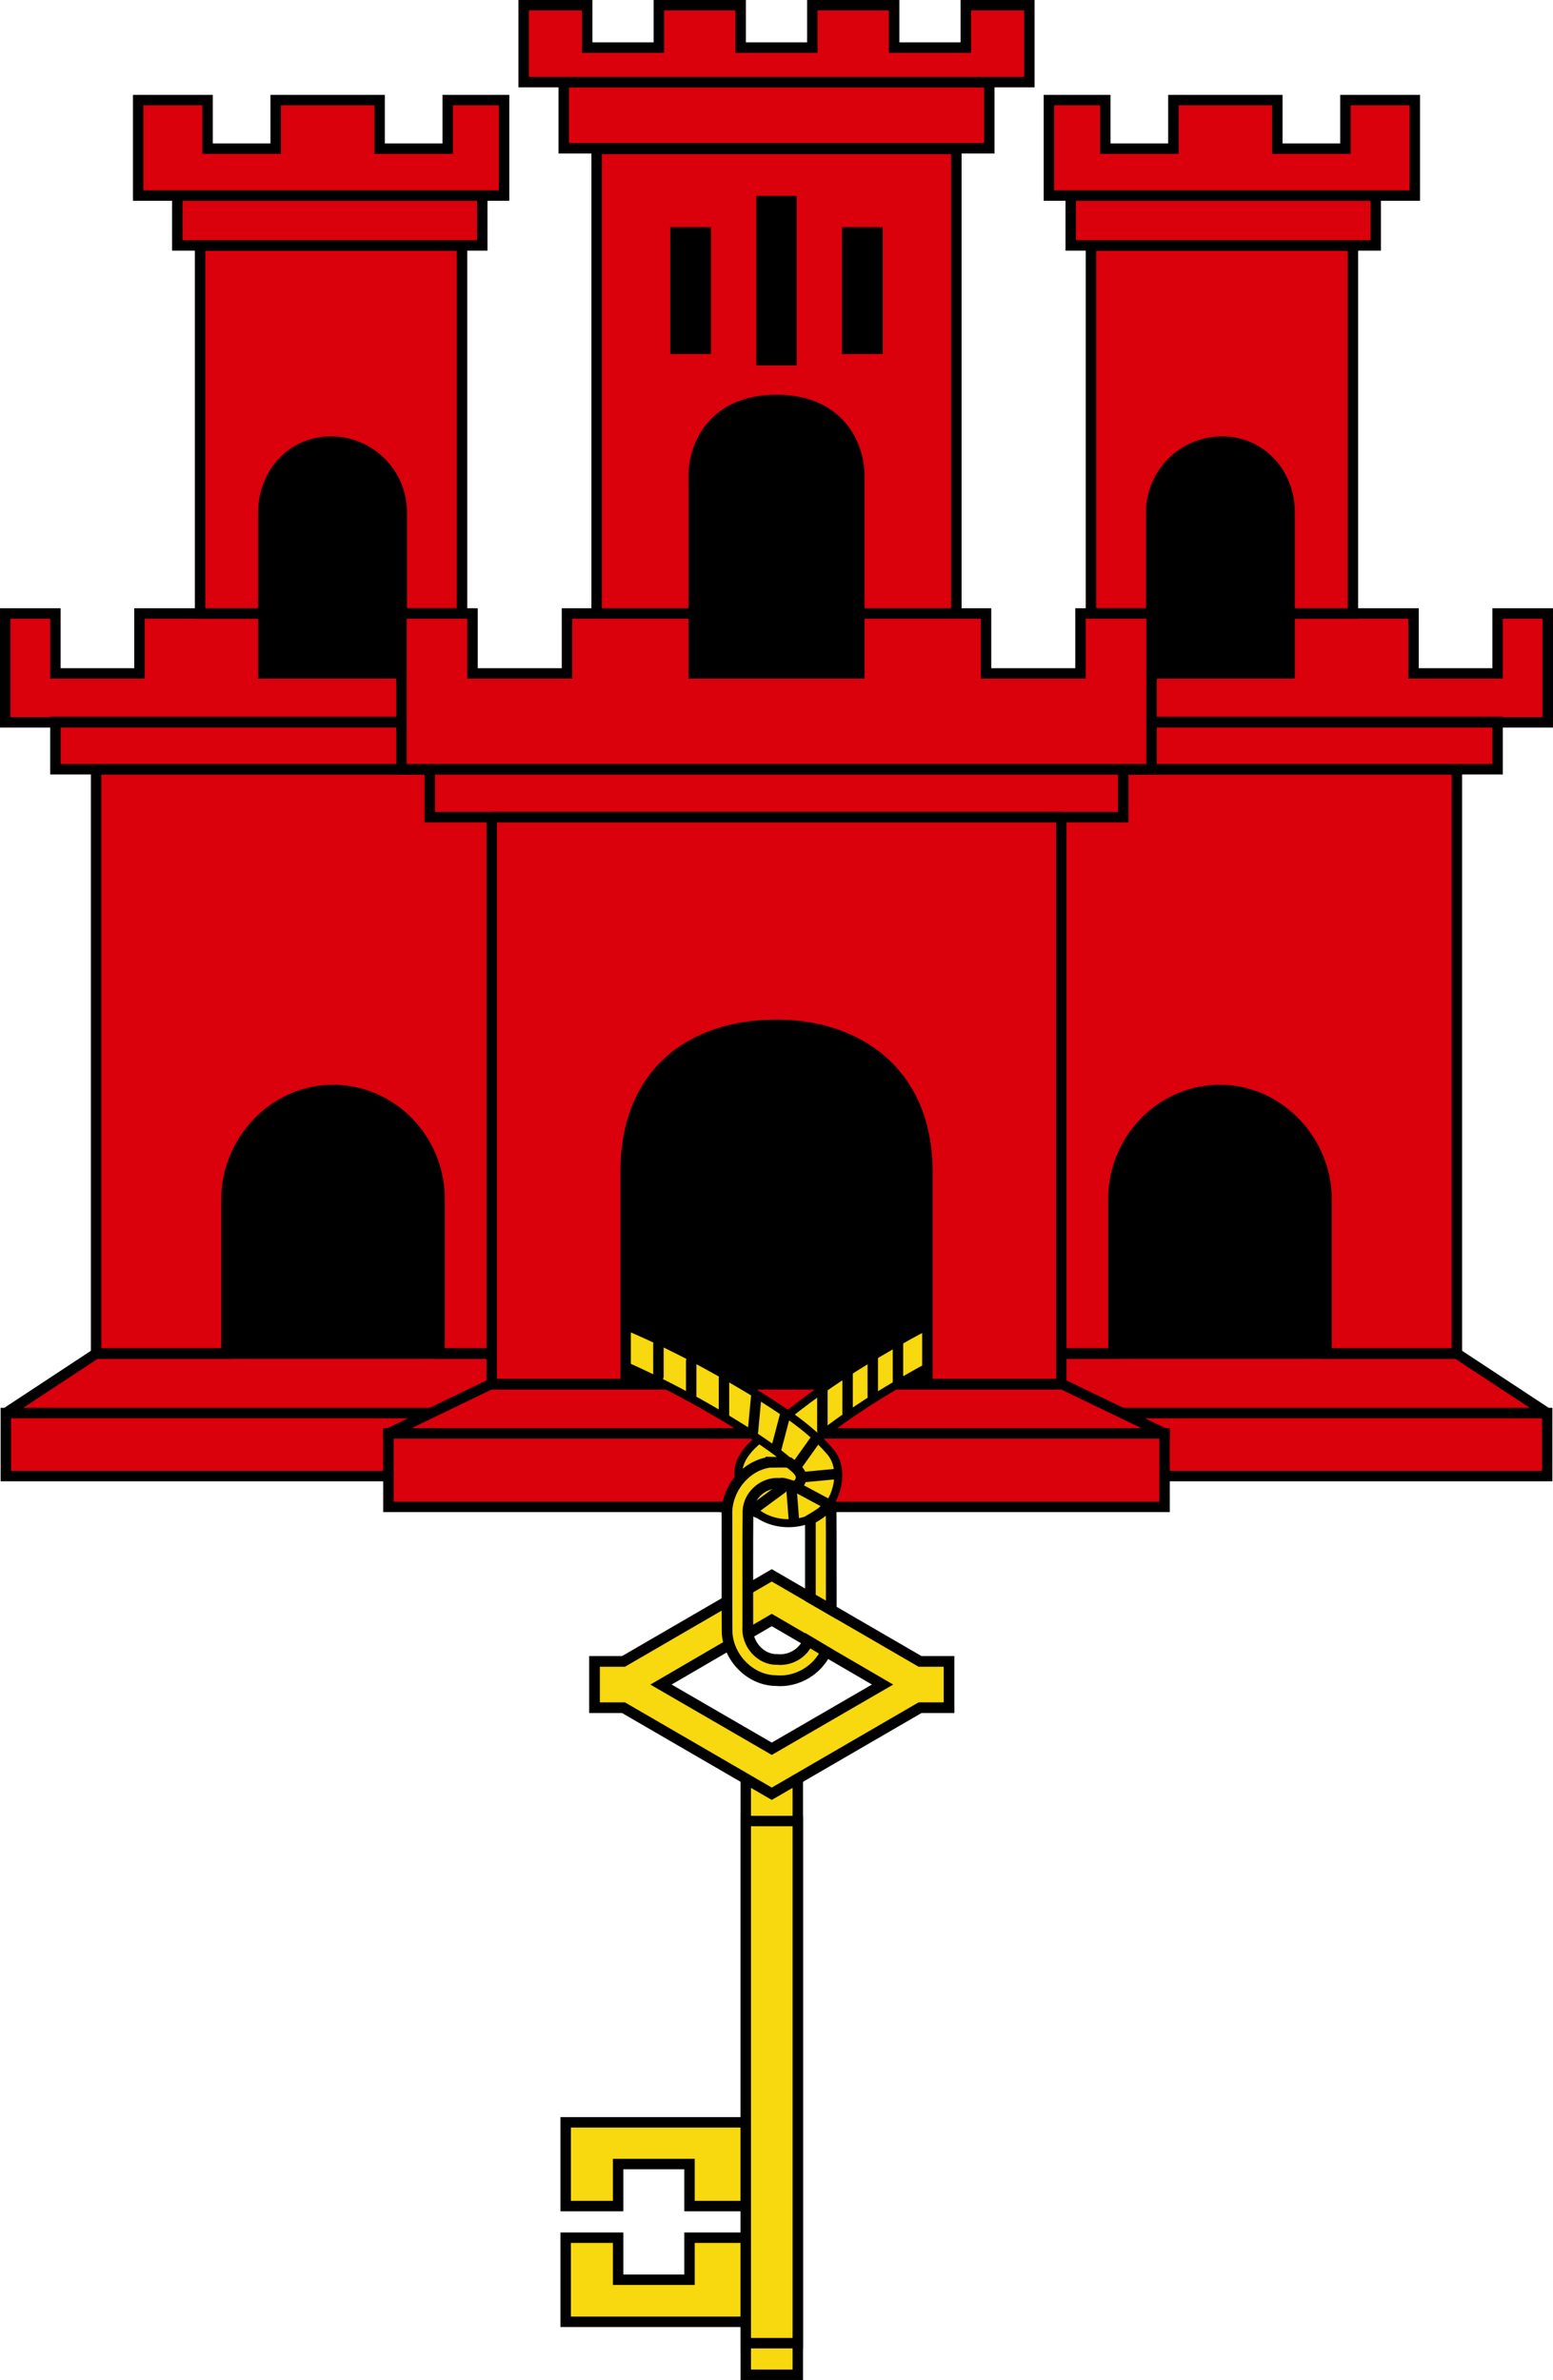 <?xml version="1.0" encoding="UTF-8" standalone="no"?>
<svg
   width="290.894"
   height="445.65"
   viewBox="0 0 148.938 228.173"
   version="1.1"
   id="svg37"
   sodipodi:docname="Flag_of_Gibraltar.svg"
   inkscape:version="1.3.2 (091e20e, 2023-11-25, custom)"
   xmlns:inkscape="http://www.inkscape.org/namespaces/inkscape"
   xmlns:sodipodi="http://sodipodi.sourceforge.net/DTD/sodipodi-0.dtd"
   xmlns:xlink="http://www.w3.org/1999/xlink"
   xmlns="http://www.w3.org/2000/svg"
   xmlns:svg="http://www.w3.org/2000/svg">
  <defs
     id="defs37" />
  <sodipodi:namedview
     id="namedview37"
     pagecolor="#ffffff"
     bordercolor="#000000"
     borderopacity="0.25"
     inkscape:showpageshadow="2"
     inkscape:pageopacity="0.0"
     inkscape:pagecheckerboard="0"
     inkscape:deskcolor="#d1d1d1"
     inkscape:zoom="1.253"
     inkscape:cx="145.65044"
     inkscape:cy="203.11253"
     inkscape:window-width="1920"
     inkscape:window-height="1009"
     inkscape:window-x="1912"
     inkscape:window-y="-8"
     inkscape:window-maximized="1"
     inkscape:current-layer="svg37" />
  <g
     stroke="#000000"
     id="g37"
     transform="translate(-181.531,-24.094)">
    <g
       id="castle_half"
       fill="#da000c"
       stroke-linecap="square">
      <rect
         fill="#000000"
         stroke="none"
         width="64"
         height="43.993"
         x="196.571"
         y="116.303"
         id="rect3" />
      <path
         d="M 229.819,153.865 H 190.75 l -8.66,5.7 v 6.04 h 47.729"
         id="path3" />
      <path
         d="m 213.469,128.594 c 5.625,0 10.219,4.689 10.219,10.469 v 14.781 h 7.344 v -56 H 190.75 v 56 h 12.5 V 139.062 c -1e-5,-5.554 4.515,-10.469 10.219,-10.469 z"
         id="path4" />
      <rect
         fill="#000000"
         stroke="none"
         width="18.523"
         height="33.959"
         x="204.528"
         y="59.962"
         id="rect4" />
      <path
         d="m 223,88.656 h -16.209 v -5.75 h -11.885 v 5.75 h -8.062 v -5.75 h -4.812 v 10.438 H 223 m -36.156,-0.038 h 34.97 v 4.538 h -34.97 z"
         id="path5" />
      <path
         d="m 200.719,47.625 v 35.281 h 6.072 v -9.688 c 0,-3.629 2.562,-6.599 6.146,-6.781 0.116,-0.006 0.227,0 0.344,0 3.746,-3e-6 6.781,3.035 6.781,6.781 v 9.688 h 5.781 V 47.625 Z"
         id="path6" />
      <path
         d="M 198.531,42.844 V 47.625 h 29.25 v -4.781 z"
         id="path7" />
      <path
         d="m 194.781,33.688 v 9.156 H 229.875 V 33.688 h -5.406 v 4.656 H 217.938 V 33.688 h -9.969 v 4.656 H 201.438 V 33.688 Z"
         id="path8" />
      <path
         d="M 182.09,159.564 H 230"
         id="path9" />
      <path
         d="m 261,156.812 h -32.438 l -9.781,4.719 v 7.031 H 261"
         id="path10" />
      <path
         stroke-linecap="butt"
         d="M 218.771,161.519 H 262"
         id="path11" />
    </g>
    <use
       xlink:href="#castle_half"
       transform="matrix(-1,0,0,1,512,0)"
       id="use11" />
    <g
       fill="#f8d80e"
       id="g30">
      <g
         stroke-linecap="round"
         id="g27">
        <path
           stroke-width="0.768"
           d="m 273.297,150.031 c -2.654,0.883 -5.053,2.369 -7.469,3.753 -3.1,1.832 -6.107,3.827 -8.905,6.099 -0.985,0.649 -1.929,1.361 -2.689,2.273 -1.026,0.878 -2.065,2.055 -1.869,3.513 0.052,0.643 0.874,-0.755 1.414,-0.823 0.942,-0.541 2.084,-0.715 3.142,-0.471 1.271,-1.339 2.91,-2.236 4.325,-3.406 3.005,-2.242 6.237,-4.168 9.525,-5.961 1.148,-0.588 2.301,-1.186 3.525,-1.602 -0.333,-1.125 -0.667,-2.25 -1,-3.375 z"
           id="path12" />
        <path
           d="m 260.4,157.391 v 3.912"
           id="path13" />
        <path
           d="m 262.817,155.685 v 3.883"
           id="path14" />
        <path
           d="m 265.233,154.18 v 3.858"
           id="path15" />
        <path
           d="m 267.65,152.694 v 3.981"
           id="path16" />
        <path
           stroke-width="0.768"
           d="m 238.891,150.156 c -0.396,1.104 -0.792,2.208 -1.188,3.312 5.537,2.1 10.809,4.879 15.798,8.06 1.691,1.151 3.467,2.266 4.796,3.846 0.293,0.811 -0.514,1.489 -1.314,1.244 -0.732,-0.249 -1.454,-0.532 -2.226,-0.004 -1.106,0.503 -2.106,2.142 -0.426,2.691 2.315,1.555 6.082,0.879 7.195,-1.845 0.581,-1.401 0.619,-3.195 -0.508,-4.345 -2.063,-2.364 -4.797,-4.008 -7.421,-5.672 -4.689,-2.82 -9.573,-5.374 -14.706,-7.288 z"
           id="path17" />
        <path
           d="m 254.05,158.035 -0.312,3.339"
           id="path18" />
        <path
           d="m 256.832,159.739 -0.862,3.27"
           id="path19" />
        <path
           d="m 259.804,162.012 -1.809,2.537"
           id="path20" />
        <path
           d="m 260.715,168.181 -2.61,-1.4"
           id="path21" />
        <path
           d="m 261.528,165.429 -2.995,0.28"
           id="path22" />
        <path
           d="m 257.665,169.765 -0.205,-2.632"
           id="path23" />
        <path
           d="m 256.568,166.756 -2.473,1.822"
           id="path24" />
        <path
           d="m 244.677,152.937 v 3.115"
           id="path25" />
        <path
           d="m 250.963,156.244 v 3.534"
           id="path26" />
        <path
           d="m 247.82,154.593 v 3.319"
           id="path27" />
      </g>
      <path
         d="m 235.781,227.562 v 8.031 h 5.031 v -4.031 h 6.844 v 4.031 h 5.406 v -8.031 z m 0,11.062 v 8.062 h 17.281 v -8.062 h -5.406 v 4.031 H 240.812 V 238.625 Z"
         id="path28" />
      <rect
         width="4.99"
         height="58.115"
         x="253.052"
         y="193.651"
         id="rect28" />
      <rect
         width="4.99"
         height="50.06"
         x="253.052"
         y="198.679"
         id="rect29" />
      <path
         stroke-width="1.024"
         d="m 255.547,179.406 10.625,6.188 -10.625,6.156 -10.625,-6.156 z m -14.219,3.969 h -2.781 v 4.438 h 2.781 l 14.219,8.25 14.219,-8.25 h 2.781 v -4.438 h -2.781 l -14.219,-8.25 z"
         id="path29" />
      <path
         stroke-width="1.024"
         d="m 255.344,164.281 c -2.419,0.339 -4.226,2.73 -4.094,5.134 0.009,3.738 -0.018,7.476 0.014,11.213 0.128,2.408 2.232,4.566 4.674,4.588 1.985,0.188 3.979,-0.972 4.812,-2.78 -0.573,-0.344 -1.146,-0.688 -1.719,-1.031 -0.444,1.184 -1.723,1.918 -2.969,1.781 -1.635,0.046 -2.959,-1.544 -2.812,-3.134 0.01,-3.713 -0.019,-7.428 0.015,-11.141 0.09,-1.515 1.535,-2.755 3.048,-2.6 0.626,-0.18 1.487,0.677 1.875,-0.062 0.584,-0.829 -0.414,-1.477 -0.969,-1.937 -0.613,-0.084 -1.254,-0.008 -1.875,-0.032 z m 5.781,3.906 c -0.396,0.746 -1.216,1.189 -1.875,1.58 v 7.513 c 0.667,0.385 1.333,0.771 2,1.156 -0.008,-3.204 0.015,-6.408 -0.012,-9.612 -0.032,-0.197 -0.008,-0.498 -0.113,-0.638 z"
         id="path30" />
    </g>
    <g
       fill="#da000c"
       id="g36">
      <rect
         fill="#000000"
         stroke="none"
         width="29.329"
         height="53.255"
         x="240.803"
         y="38.351"
         id="rect30" />
      <path
         d="m 238.75,38.375 v 44.562 h 9.312 V 69.719 c 0,-3.049 1.953,-7.281 7.938,-7.281 5.985,0 7.938,4.232 7.938,7.281 V 82.938 H 273.25 V 38.375 Z m 15.812,5 h 2.875 v 15.25 h -2.875 z m -8.25,3 h 2.906 v 11.156 h -2.906 z m 16.469,0 h 2.906 v 11.156 h -2.906 z"
         id="path31" />
      <path
         d="m 235.594,31.969 v 6.344 h 40.812 v -6.344 z"
         id="path32" />
      <path
         d="m 231.75,24.594 v 7.375 h 48.5 v -7.375 h -6.094 v 4.062 h -6.875 v -4.062 h -7.844 v 4.062 h -6.875 v -4.062 h -7.844 v 4.062 h -6.875 v -4.062 z"
         id="path33" />
      <path
         d="m 222.75,97.844 v 4.594 h 66.5 v -4.594 z"
         id="path34" />
      <path
         d="m 220.031,82.906 v 14.938 h 71.938 v -14.938 h -6.812 v 5.75 h -9.062 v -5.75 H 263.938 v 5.75 h -15.875 v -5.75 h -12.156 v 5.75 h -9.062 v -5.75 z"
         id="path35" />
      <path
         stroke-linejoin="round"
         d="m 228.688,102.438 v 54.344 h 12.844 V 136.438 c 0,-9.583 6.396,-14.094 14.469,-14.094 7.759,0 14.469,4.511 14.469,14.094 v 20.344 H 283.312 V 102.438 Z"
         id="path36" />
    </g>
  </g>
</svg>

